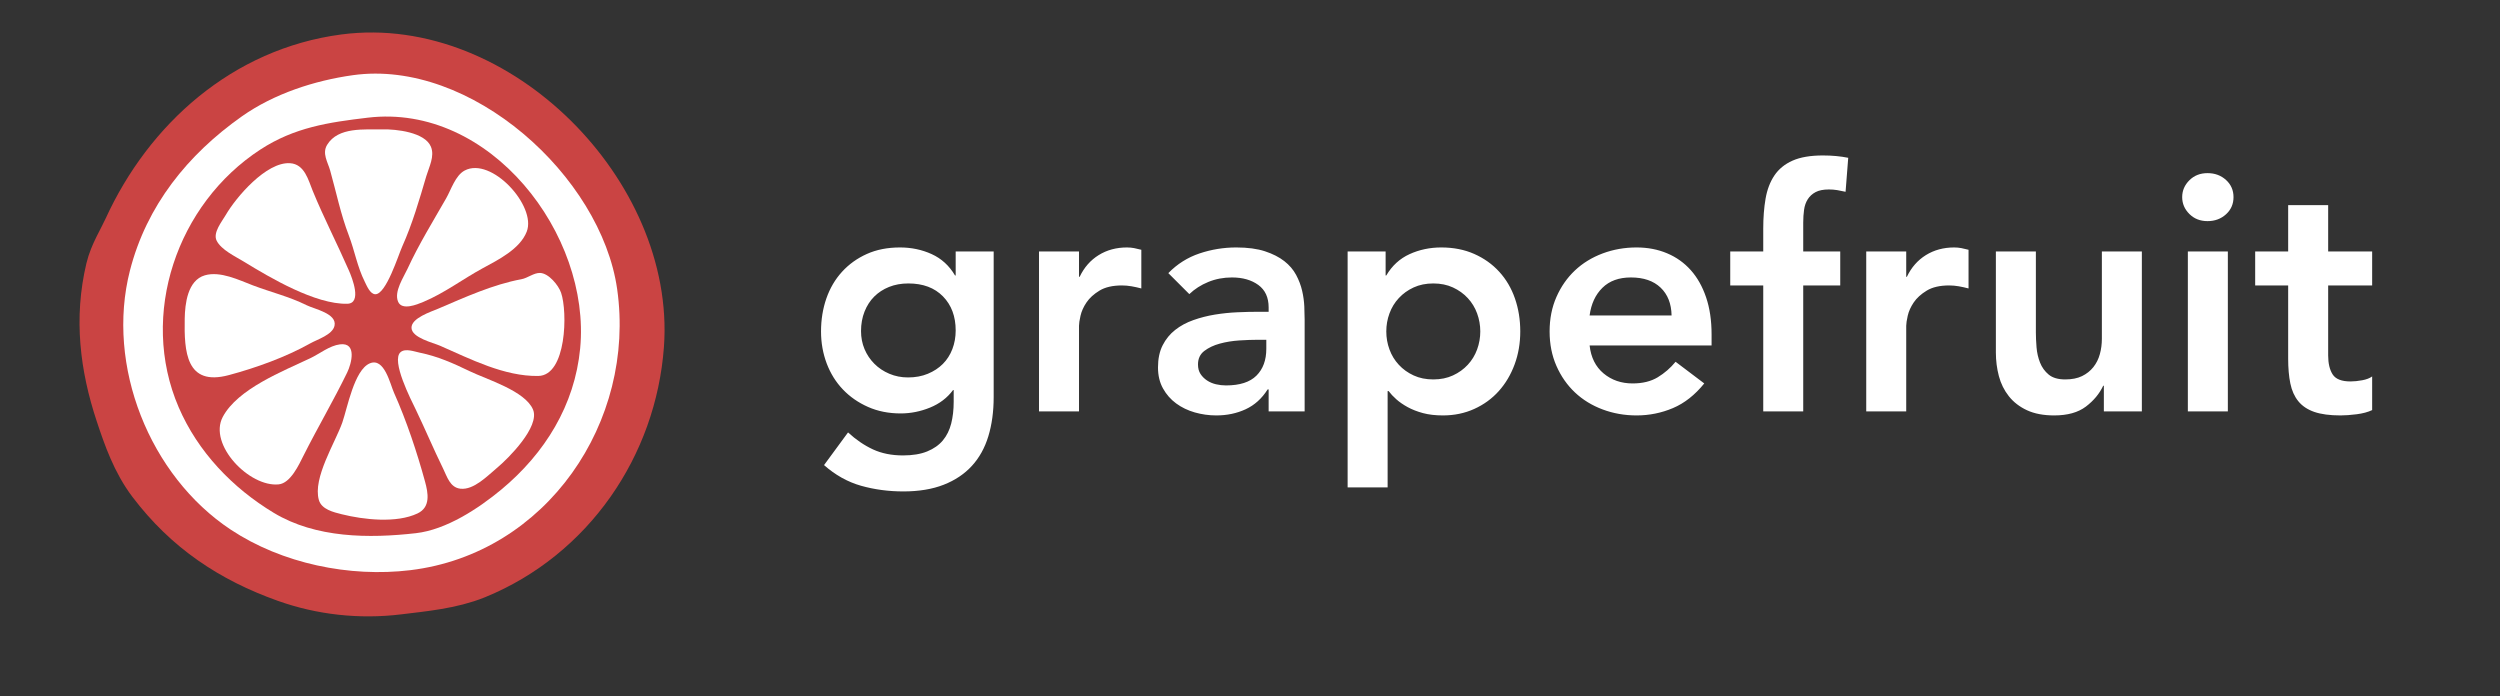 <?xml version="1.0" encoding="UTF-8" standalone="no"?>
<svg width="158px" height="44px" viewBox="0 0 158 44" version="1.1" xmlns="http://www.w3.org/2000/svg" xmlns:xlink="http://www.w3.org/1999/xlink" xmlns:sketch="http://www.bohemiancoding.com/sketch/ns">
    <rect x="0" y="0" width="158" height="44" fill="#333333" stroke="none"/>
    <!-- Generator: Sketch 3.2.2 (9983) - http://www.bohemiancoding.com/sketch -->
    <title>whitelogo</title>
    <desc>Created with Sketch.</desc>
    <defs></defs>
    <g id="grapefruit" stroke="none" stroke-width="1" fill="none" fill-rule="evenodd" sketch:type="MSPage">
        <g id="whitelogo" sketch:type="MSArtboardGroup">
            <g id="grapefruit-logo" sketch:type="MSLayerGroup" transform="translate(7, 4)">
                <g id="Page-1" sketch:type="MSShapeGroup">
                    <g id="lime">
                        <path d="M1.495,10.642 C1.13,11.438 0.612,12.243 0.408,13.099 C-0.314,16.13 0.044,19.075 1.011,21.993 C1.499,23.467 2.022,24.953 2.972,26.206 C5.156,29.085 7.861,30.885 11.211,32.082 C13.405,32.867 15.79,33.128 18.115,32.842 C19.688,32.649 21.44,32.49 22.913,31.887 C28.714,29.509 32.514,23.948 32.966,17.78 C33.644,8.531 24.191,-1.068 14.839,0.16 C8.739,0.961 3.99,5.2 1.495,10.642 L1.495,10.642 Z" id="path643" stroke="#CA4443" stroke-width="4" fill="#FFFFFF"></path>
                        <path d="M15.296,0.752 C12.865,1.095 10.317,1.923 8.285,3.355 C4.861,5.77 2.263,8.996 1.212,13.099 C-0.324,19.105 2.455,26.077 7.584,29.474 C10.825,31.621 15.1,32.5 18.934,32.035 C27.556,30.99 33.197,22.637 32.004,14.27 C30.988,7.137 22.749,-0.297 15.296,0.752 L15.296,0.752 L15.296,0.752 Z" id="path705" fill="#FFFFFF"></path>
                        <path d="M16.243,3.437 C13.767,3.732 11.613,4.046 9.456,5.451 C4.189,8.881 1.775,15.89 4.292,21.739 C5.504,24.554 7.694,26.841 10.308,28.415 C12.963,30.014 16.322,30.034 19.286,29.697 C21.203,29.479 23.237,28.142 24.684,26.94 C27.435,24.653 29.324,21.611 29.667,18.014 C30.353,10.826 23.98,2.513 16.243,3.437 L16.243,3.437 L16.243,3.437 Z" id="path1028" fill="#CA4443"></path>
                        <path d="M17.179,4.176 C16.042,4.2 14.375,4.004 13.674,5.154 C13.343,5.698 13.718,6.247 13.867,6.78 C14.253,8.155 14.529,9.532 15.044,10.876 C15.416,11.85 15.577,12.852 16.051,13.801 C16.174,14.047 16.39,14.596 16.724,14.596 C17.406,14.596 18.17,12.137 18.421,11.578 C19.064,10.148 19.503,8.623 19.943,7.131 C20.112,6.557 20.486,5.88 20.234,5.272 C19.853,4.352 18.032,4.158 17.179,4.176 L17.179,4.176 L17.179,4.176 Z" id="path1177" fill="#FFFFFF"></path>
                        <path d="M11.328,6.314 C9.829,6.221 7.919,8.463 7.266,9.589 C7.022,10.008 6.444,10.704 6.69,11.206 C6.975,11.788 7.871,12.205 8.403,12.531 C10.069,13.551 12.936,15.247 14.95,15.198 C15.897,15.175 15.252,13.555 15.052,13.099 C14.318,11.42 13.456,9.749 12.766,8.067 C12.487,7.388 12.256,6.372 11.328,6.314 L11.328,6.314 L11.328,6.314 Z" id="path1459" fill="#FFFFFF"></path>
                        <path d="M22.363,6.779 C21.777,7.093 21.51,7.987 21.196,8.536 C20.354,10.01 19.467,11.443 18.758,12.982 C18.508,13.526 17.886,14.434 18.161,15.071 C18.405,15.638 19.349,15.25 19.754,15.081 C21.096,14.519 22.23,13.648 23.498,12.958 C24.479,12.424 25.856,11.749 26.289,10.642 C26.924,9.021 24.048,5.876 22.363,6.779 L22.363,6.779 L22.363,6.779 Z" id="path1532" fill="#FFFFFF"></path>
                        <path d="M27.126,13.25 C26.734,13.241 26.346,13.574 25.956,13.646 C24.165,13.976 22.374,14.791 20.69,15.511 C20.25,15.7 18.987,16.1 19.007,16.723 C19.027,17.347 20.361,17.655 20.807,17.849 C22.74,18.694 24.87,19.794 27.018,19.761 C28.811,19.734 28.876,15.706 28.461,14.504 C28.298,14.029 27.674,13.263 27.126,13.25 L27.126,13.25 L27.126,13.25 Z" id="path2530" fill="#FFFFFF"></path>
                        <path d="M5.947,13.4 C4.852,13.719 4.691,15.203 4.674,16.142 C4.637,18.213 4.749,20.435 7.466,19.706 C9.183,19.246 11.069,18.567 12.615,17.698 C13.056,17.45 14.012,17.159 14.14,16.595 C14.317,15.814 12.87,15.534 12.381,15.291 C11.271,14.74 10.133,14.471 8.988,14.037 C8.105,13.703 6.928,13.115 5.947,13.4 L5.947,13.4 L5.947,13.4 Z" id="path2596" fill="#FFFFFF"></path>
                        <path d="M14.487,17.763 C13.827,17.846 13.202,18.357 12.615,18.637 C10.895,19.456 8.023,20.569 7.079,22.349 C6.151,24.096 8.76,26.802 10.615,26.612 C11.36,26.537 11.89,25.377 12.179,24.801 C13.069,23.03 14.076,21.322 14.945,19.536 C15.214,18.981 15.576,17.625 14.487,17.763 L14.487,17.763 L14.487,17.763 Z" id="path3408" fill="#FFFFFF"></path>
                        <path d="M18.321,18.252 C17.69,18.778 18.992,21.293 19.273,21.876 C19.872,23.121 20.399,24.382 21.008,25.621 C21.254,26.121 21.44,26.814 22.099,26.886 C22.948,26.979 23.802,26.076 24.401,25.578 C25.138,24.965 27.135,22.966 26.688,21.888 C26.195,20.701 23.752,19.978 22.679,19.458 C21.635,18.952 20.653,18.516 19.52,18.287 C19.187,18.22 18.624,17.998 18.321,18.252 L18.321,18.252 L18.321,18.252 Z" id="path3493" fill="#FFFFFF"></path>
                        <path d="M16.367,18.966 C15.386,19.387 14.952,21.791 14.637,22.695 C14.194,23.965 12.755,26.206 13.152,27.599 C13.322,28.195 14.079,28.371 14.605,28.502 C15.979,28.844 18.058,29.082 19.39,28.448 C20.23,28.048 20.057,27.152 19.863,26.439 C19.359,24.594 18.685,22.57 17.902,20.823 C17.657,20.277 17.294,18.569 16.367,18.966 L16.367,18.966 L16.367,18.966 Z" id="path3689" fill="#FFFFFF"></path>
                    </g>
                    <path d="M55.8,11.892 L55.8,21.097 C55.8,22.009 55.688,22.834 55.463,23.572 C55.239,24.309 54.891,24.934 54.421,25.446 C53.95,25.959 53.357,26.356 52.641,26.636 C51.925,26.917 51.075,27.058 50.092,27.058 C49.151,27.058 48.26,26.938 47.417,26.7 C46.574,26.461 45.795,26.026 45.079,25.394 L46.596,23.329 C47.101,23.793 47.628,24.151 48.175,24.404 C48.723,24.656 49.355,24.783 50.071,24.783 C50.675,24.783 51.184,24.699 51.598,24.53 C52.012,24.361 52.342,24.13 52.588,23.835 C52.834,23.54 53.009,23.185 53.115,22.771 C53.22,22.357 53.273,21.897 53.273,21.391 L53.273,20.654 L53.231,20.654 C52.866,21.146 52.381,21.514 51.777,21.76 C51.173,22.006 50.556,22.129 49.924,22.129 C49.165,22.129 48.477,21.992 47.859,21.718 C47.241,21.444 46.711,21.076 46.269,20.612 C45.827,20.149 45.486,19.601 45.247,18.969 C45.009,18.337 44.889,17.663 44.889,16.947 C44.889,16.203 45.002,15.508 45.226,14.862 C45.451,14.216 45.781,13.654 46.216,13.177 C46.652,12.699 47.175,12.324 47.786,12.05 C48.396,11.776 49.095,11.639 49.881,11.639 C50.598,11.639 51.265,11.779 51.883,12.06 C52.5,12.341 52.992,12.79 53.357,13.408 L53.399,13.408 L53.399,11.892 L55.8,11.892 L55.8,11.892 Z M50.408,13.914 C49.959,13.914 49.551,13.988 49.186,14.135 C48.821,14.282 48.509,14.486 48.249,14.746 C47.989,15.006 47.786,15.322 47.638,15.694 C47.491,16.066 47.417,16.477 47.417,16.926 C47.417,17.333 47.491,17.712 47.638,18.063 C47.786,18.414 47.993,18.723 48.26,18.99 C48.526,19.257 48.842,19.468 49.207,19.622 C49.573,19.777 49.966,19.854 50.387,19.854 C50.85,19.854 51.268,19.777 51.64,19.622 C52.012,19.468 52.328,19.261 52.588,19.001 C52.848,18.741 53.048,18.429 53.189,18.063 C53.329,17.698 53.399,17.305 53.399,16.884 C53.399,15.999 53.132,15.283 52.599,14.735 C52.065,14.188 51.335,13.914 50.408,13.914 L50.408,13.914 L50.408,13.914 Z M58.665,11.892 L61.193,11.892 L61.193,13.493 L61.235,13.493 C61.516,12.903 61.916,12.446 62.436,12.123 C62.955,11.8 63.552,11.639 64.226,11.639 C64.38,11.639 64.531,11.653 64.679,11.681 C64.826,11.709 64.977,11.744 65.132,11.786 L65.132,14.23 C64.921,14.174 64.714,14.128 64.51,14.093 C64.307,14.058 64.107,14.04 63.91,14.04 C63.32,14.04 62.846,14.149 62.488,14.367 C62.13,14.584 61.856,14.834 61.667,15.114 C61.477,15.395 61.351,15.676 61.288,15.957 C61.224,16.238 61.193,16.449 61.193,16.589 L61.193,22.002 L58.665,22.002 L58.665,11.892 L58.665,11.892 Z M73.178,20.612 L73.115,20.612 C72.75,21.188 72.286,21.606 71.725,21.865 C71.163,22.125 70.545,22.255 69.871,22.255 C69.408,22.255 68.955,22.192 68.512,22.066 C68.07,21.939 67.677,21.75 67.333,21.497 C66.989,21.244 66.711,20.928 66.501,20.549 C66.29,20.17 66.185,19.727 66.185,19.222 C66.185,18.674 66.283,18.207 66.48,17.821 C66.676,17.435 66.94,17.112 67.27,16.852 C67.6,16.592 67.982,16.385 68.418,16.231 C68.853,16.076 69.306,15.961 69.776,15.883 C70.247,15.806 70.721,15.757 71.198,15.736 C71.676,15.715 72.125,15.704 72.546,15.704 L73.178,15.704 L73.178,15.43 C73.178,14.799 72.96,14.325 72.525,14.009 C72.09,13.693 71.535,13.535 70.861,13.535 C70.327,13.535 69.829,13.629 69.366,13.819 C68.902,14.009 68.502,14.265 68.165,14.588 L66.838,13.261 C67.4,12.685 68.056,12.271 68.807,12.018 C69.559,11.765 70.334,11.639 71.135,11.639 C71.851,11.639 72.455,11.72 72.946,11.881 C73.438,12.043 73.845,12.25 74.168,12.503 C74.491,12.755 74.74,13.047 74.916,13.377 C75.091,13.707 75.218,14.04 75.295,14.377 C75.372,14.714 75.418,15.041 75.432,15.357 C75.446,15.673 75.453,15.95 75.453,16.189 L75.453,22.002 L73.178,22.002 L73.178,20.612 L73.178,20.612 Z M73.031,17.474 L72.504,17.474 C72.153,17.474 71.76,17.488 71.324,17.516 C70.889,17.544 70.478,17.611 70.092,17.716 C69.706,17.821 69.38,17.976 69.113,18.179 C68.846,18.383 68.713,18.667 68.713,19.032 C68.713,19.271 68.765,19.471 68.871,19.633 C68.976,19.794 69.113,19.931 69.281,20.043 C69.45,20.156 69.639,20.236 69.85,20.286 C70.061,20.335 70.271,20.359 70.482,20.359 C71.353,20.359 71.995,20.152 72.409,19.738 C72.824,19.324 73.031,18.759 73.031,18.042 L73.031,17.474 L73.031,17.474 Z M78.17,11.892 L80.571,11.892 L80.571,13.408 L80.614,13.408 C80.979,12.79 81.47,12.341 82.088,12.06 C82.706,11.779 83.373,11.639 84.089,11.639 C84.861,11.639 85.557,11.776 86.174,12.05 C86.792,12.324 87.319,12.699 87.754,13.177 C88.19,13.654 88.52,14.216 88.744,14.862 C88.969,15.508 89.081,16.203 89.081,16.947 C89.081,17.691 88.962,18.386 88.723,19.032 C88.484,19.678 88.151,20.24 87.723,20.717 C87.294,21.195 86.778,21.571 86.174,21.844 C85.571,22.118 84.911,22.255 84.194,22.255 C83.717,22.255 83.296,22.206 82.931,22.108 C82.566,22.009 82.243,21.883 81.962,21.729 C81.681,21.574 81.442,21.409 81.246,21.234 C81.049,21.058 80.887,20.886 80.761,20.717 L80.698,20.717 L80.698,26.805 L78.17,26.805 L78.17,11.892 L78.17,11.892 Z M86.554,16.947 C86.554,16.554 86.487,16.175 86.354,15.81 C86.22,15.444 86.024,15.121 85.764,14.841 C85.504,14.56 85.191,14.335 84.826,14.167 C84.461,13.998 84.047,13.914 83.584,13.914 C83.12,13.914 82.706,13.998 82.341,14.167 C81.976,14.335 81.663,14.56 81.404,14.841 C81.144,15.121 80.947,15.444 80.814,15.81 C80.68,16.175 80.614,16.554 80.614,16.947 C80.614,17.34 80.68,17.719 80.814,18.084 C80.947,18.45 81.144,18.773 81.404,19.053 C81.663,19.334 81.976,19.559 82.341,19.727 C82.706,19.896 83.12,19.98 83.584,19.98 C84.047,19.98 84.461,19.896 84.826,19.727 C85.191,19.559 85.504,19.334 85.764,19.053 C86.024,18.773 86.22,18.45 86.354,18.084 C86.487,17.719 86.554,17.34 86.554,16.947 L86.554,16.947 L86.554,16.947 Z M93.463,17.832 C93.547,18.59 93.842,19.18 94.347,19.601 C94.853,20.022 95.464,20.233 96.18,20.233 C96.812,20.233 97.342,20.103 97.77,19.843 C98.198,19.584 98.574,19.257 98.897,18.864 L100.709,20.233 C100.119,20.963 99.459,21.483 98.729,21.792 C97.998,22.101 97.233,22.255 96.433,22.255 C95.674,22.255 94.958,22.129 94.284,21.876 C93.61,21.623 93.027,21.265 92.536,20.802 C92.044,20.338 91.655,19.78 91.367,19.127 C91.079,18.474 90.935,17.747 90.935,16.947 C90.935,16.147 91.079,15.42 91.367,14.767 C91.655,14.114 92.044,13.556 92.536,13.092 C93.027,12.629 93.61,12.271 94.284,12.018 C94.958,11.765 95.674,11.639 96.433,11.639 C97.135,11.639 97.777,11.762 98.36,12.008 C98.943,12.253 99.441,12.608 99.855,13.071 C100.27,13.535 100.593,14.107 100.824,14.788 C101.056,15.469 101.172,16.252 101.172,17.137 L101.172,17.832 L93.463,17.832 L93.463,17.832 Z M98.644,15.936 C98.63,15.192 98.399,14.605 97.949,14.177 C97.5,13.749 96.875,13.535 96.074,13.535 C95.316,13.535 94.716,13.752 94.274,14.188 C93.831,14.623 93.561,15.206 93.463,15.936 L98.644,15.936 L98.644,15.936 Z M104.437,14.04 L102.351,14.04 L102.351,11.892 L104.437,11.892 L104.437,10.459 C104.437,9.757 104.486,9.122 104.584,8.553 C104.683,7.984 104.869,7.496 105.142,7.089 C105.416,6.682 105.799,6.369 106.29,6.152 C106.782,5.934 107.421,5.825 108.207,5.825 C108.783,5.825 109.317,5.874 109.808,5.973 L109.64,8.121 C109.457,8.079 109.281,8.044 109.113,8.016 C108.944,7.988 108.769,7.974 108.586,7.974 C108.235,7.974 107.954,8.03 107.744,8.142 C107.533,8.255 107.368,8.406 107.249,8.595 C107.129,8.785 107.052,9.006 107.017,9.259 C106.982,9.511 106.964,9.778 106.964,10.059 L106.964,11.892 L109.303,11.892 L109.303,14.04 L106.964,14.04 L106.964,22.002 L104.437,22.002 L104.437,14.04 L104.437,14.04 Z M110.946,11.892 L113.473,11.892 L113.473,13.493 L113.515,13.493 C113.796,12.903 114.196,12.446 114.716,12.123 C115.236,11.8 115.832,11.639 116.506,11.639 C116.661,11.639 116.812,11.653 116.959,11.681 C117.107,11.709 117.258,11.744 117.412,11.786 L117.412,14.23 C117.201,14.174 116.994,14.128 116.791,14.093 C116.587,14.058 116.387,14.04 116.19,14.04 C115.601,14.04 115.127,14.149 114.769,14.367 C114.411,14.584 114.137,14.834 113.947,15.114 C113.758,15.395 113.631,15.676 113.568,15.957 C113.505,16.238 113.473,16.449 113.473,16.589 L113.473,22.002 L110.946,22.002 L110.946,11.892 L110.946,11.892 Z M128.365,22.002 L125.964,22.002 L125.964,20.38 L125.922,20.38 C125.683,20.886 125.318,21.325 124.827,21.697 C124.335,22.069 123.668,22.255 122.826,22.255 C122.151,22.255 121.579,22.146 121.109,21.929 C120.638,21.711 120.256,21.416 119.961,21.044 C119.666,20.672 119.455,20.247 119.329,19.77 C119.203,19.292 119.139,18.794 119.139,18.274 L119.139,11.892 L121.667,11.892 L121.667,17.01 C121.667,17.291 121.681,17.604 121.709,17.948 C121.737,18.292 121.811,18.615 121.93,18.916 C122.05,19.218 122.232,19.471 122.478,19.675 C122.724,19.878 123.071,19.98 123.521,19.98 C123.942,19.98 124.296,19.91 124.584,19.77 C124.872,19.629 125.111,19.44 125.301,19.201 C125.49,18.962 125.627,18.688 125.711,18.379 C125.796,18.07 125.838,17.747 125.838,17.41 L125.838,11.892 L128.365,11.892 L128.365,22.002 L128.365,22.002 Z M131.272,11.892 L133.8,11.892 L133.8,22.002 L131.272,22.002 L131.272,11.892 L131.272,11.892 Z M130.914,8.458 C130.914,8.051 131.065,7.696 131.367,7.395 C131.669,7.093 132.051,6.942 132.515,6.942 C132.978,6.942 133.368,7.086 133.684,7.374 C134,7.661 134.158,8.023 134.158,8.458 C134.158,8.894 134,9.255 133.684,9.543 C133.368,9.831 132.978,9.975 132.515,9.975 C132.051,9.975 131.669,9.824 131.367,9.522 C131.065,9.22 130.914,8.866 130.914,8.458 L130.914,8.458 L130.914,8.458 Z M135.527,14.04 L135.527,11.892 L137.612,11.892 L137.612,8.964 L140.14,8.964 L140.14,11.892 L142.92,11.892 L142.92,14.04 L140.14,14.04 L140.14,18.464 C140.14,18.969 140.235,19.369 140.424,19.664 C140.614,19.959 140.99,20.107 141.551,20.107 C141.776,20.107 142.022,20.082 142.289,20.033 C142.555,19.984 142.766,19.903 142.92,19.791 L142.92,21.918 C142.654,22.044 142.327,22.132 141.941,22.181 C141.555,22.231 141.214,22.255 140.919,22.255 C140.245,22.255 139.694,22.181 139.266,22.034 C138.838,21.886 138.501,21.662 138.255,21.36 C138.009,21.058 137.841,20.682 137.749,20.233 C137.658,19.784 137.612,19.264 137.612,18.674 L137.612,14.04 L135.527,14.04 L135.527,14.04 Z" id="grapefruit-3" fill="#FFFFFF"></path>
                </g>
            </g>
        </g>
    </g>
</svg>